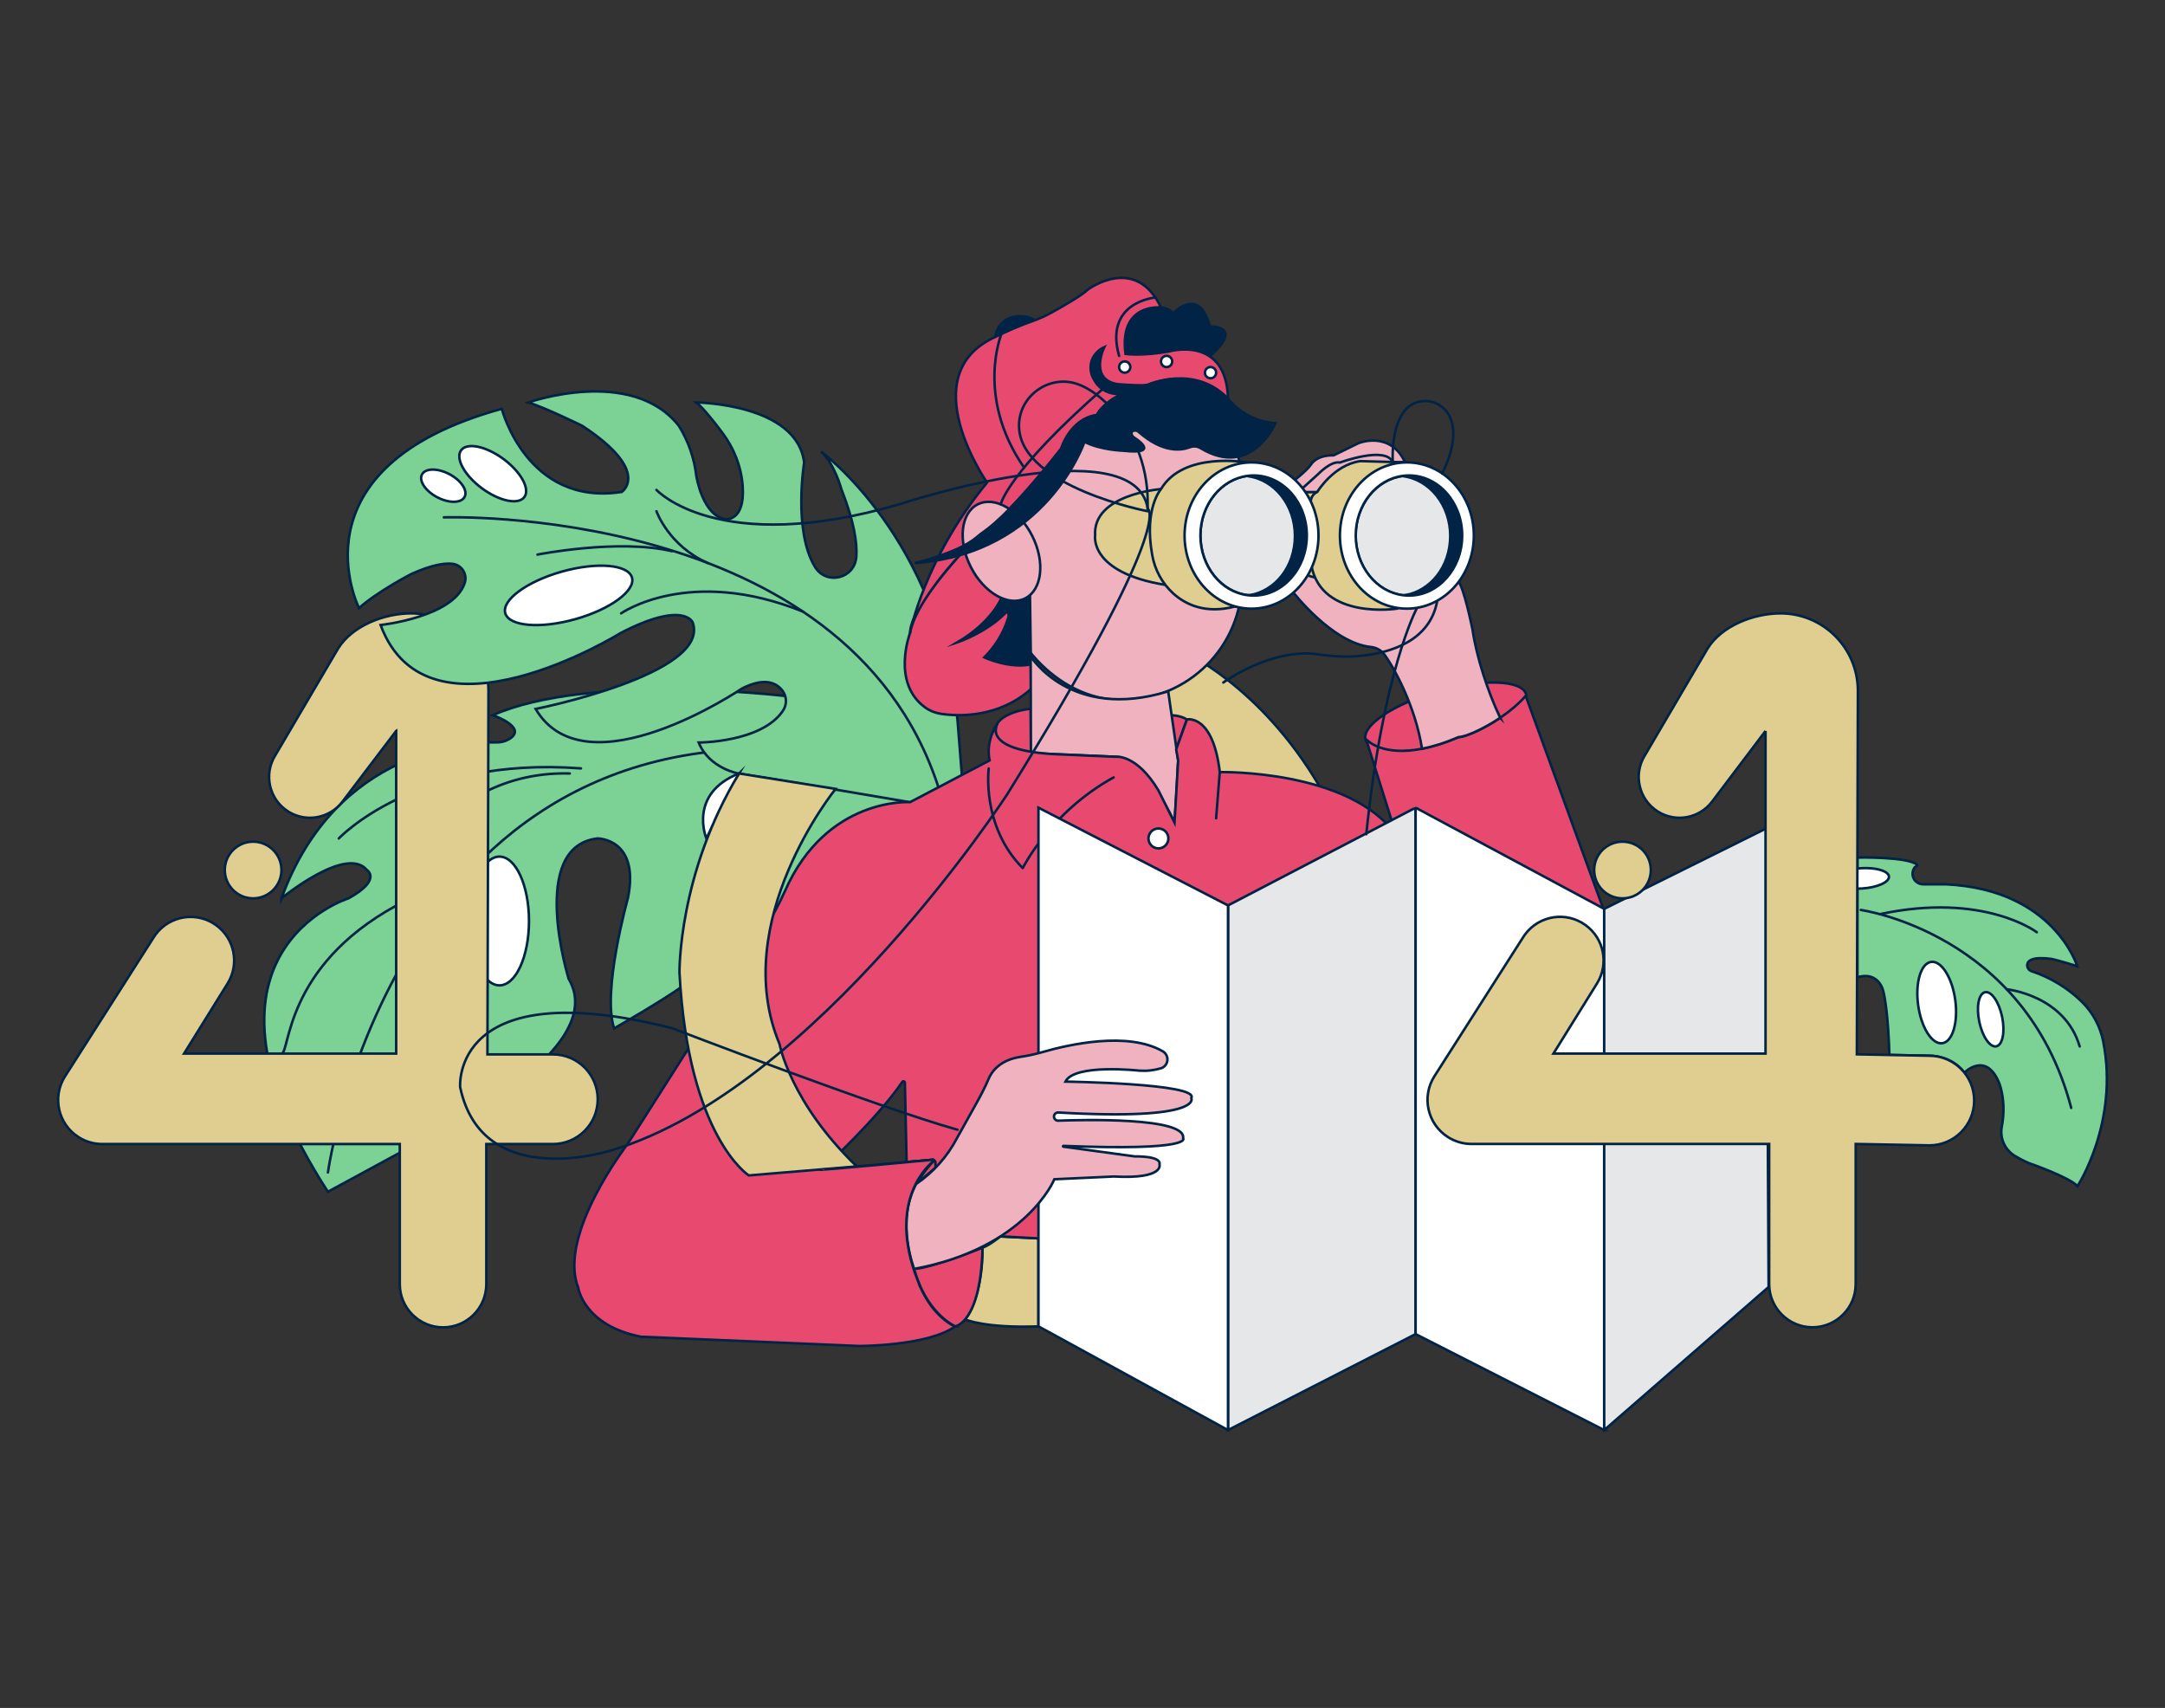 <?xml version="1.0" encoding="UTF-8"?>
<svg xmlns="http://www.w3.org/2000/svg" id="a" width="865.76" height="682.89" viewBox="0 0 865.76 682.89">
  <rect x="0" y="0" width="865.76" height="682.89" fill="#333333" stroke="none"/>
  <path d="M472.6,260.18s31.3,13.74,55,54.12l-69.39,3.14-6.82-51,21.21-6.26Z" fill="#e0cd90" stroke="#002346" stroke-miterlimit="10"></path>
  <g>
    <rect x="362.16" y="464.42" width="76" height="34" fill="#e0cd90" stroke="#002346" stroke-miterlimit="10"></rect>
    <path id="b" d="M112.55,359.18s25.94-21.35,34.18-11.32c0,0,6.16,3.84-7.35,11.32,0,0-70,21.76-8.26,117.32l41.5-22.52s71.75-34,54.78-62.6c0,0-16.41-53,11.59-56.15,0,0,17,0,12.09,23.95,0,0-10.44,37.14-5.5,52,0,0,18.8-10.71,27.8-17.16,0,0,79.29-64.44,84-65.1s6.59-8.19,6.59-8.19l-11.26-30.92-38.76-11.53s-78.27-9.37-116.88,7.67c0,0,13.75,4.75,6.93,9.32-1.65,1.07-3.58,1.61-5.54,1.55-11.29-.19-64.02,2.37-85.91,62.36Z" fill="#7cd194" stroke="#002346" stroke-miterlimit="10"></path>
    <path d="M131.14,468.78s27.78-202.75,219.9-164.56" fill="none" stroke="#002346" stroke-linecap="round" stroke-linejoin="round"></path>
    <path d="M135.49,335.23s30.89-33,96.83-28" fill="none" stroke="#002346" stroke-linecap="round" stroke-linejoin="round"></path>
    <path d="M180.78,325.74s16.71-17.32,47.07-16.48" fill="none" stroke="#002346" stroke-linecap="round" stroke-linejoin="round"></path>
    <ellipse cx="199.73" cy="368.24" rx="11.81" ry="25.74" fill="#fff" stroke="#002346" stroke-miterlimit="10"></ellipse>
    <circle cx="101.22" cy="347.86" r="11.33" fill="#e0cd90" stroke="#002346" stroke-miterlimit="10"></circle>
    <path d="M112.55,421.29c3.43,0,1-34.64,45.87-59.18" fill="none" stroke="#002346" stroke-linecap="round" stroke-linejoin="round"></path>
    <path d="M158.42,292.26v129H73.6l17.42-28.04c4.8-7.74,2.83-17.86-4.51-23.24h0c-7.75-5.69-18.65-4.01-24.34,3.74-.23,.32-.45,.64-.66,.97l-35.49,55.63c-5.24,8.2-2.83,19.1,5.37,24.33,2.83,1.81,6.12,2.77,9.48,2.77h119v56c0,9.55,7.75,17.3,17.3,17.3h0c9.55,0,17.29-7.73,17.3-17.28v-56.02h26.57c9.89,.04,17.94-7.95,17.98-17.84,0-.03,0-.05,0-.08h0c0-9.89-8.02-17.91-17.91-17.92h-26.19l.41-145.39c0-17.09-13.84-30.94-30.93-30.95h-.02c-10.72,0-23.54,4.95-29.18,14.06l-25.05,42.59c-4.83,7.62-2.57,17.72,5.05,22.55,.11,.07,.23,.14,.34,.21h0c7.09,4.25,16.24,2.53,21.31-4l21.57-28.39Z" fill="#e0cd90" stroke="#002346" stroke-miterlimit="10"></path>
    <path d="M143.57,243.11s-28.31-56.15,57.08-79.65c0,0,10.08,39.13,48,33.23,0,0,12-8.15-15.83-26.45,0,0-15.35-7.53-21.59-9.31,0,0,41.27-14.61,60.21,9.31,3.79,6.07,6.18,12.9,7,20,0,0,2.49,16.15,11.81,17.34,0,0,7.63,.88,6.76-12.9-.5-7.86-3.43-15.37-8.16-21.67-3.49-4.65-7.84-10.11-10.43-12.09,0,0,40.24,.37,43.15,24,0,0-4.46,27.41,4.34,41.76,4.58,7.48,15.91,4.67,16.53-4.08,.41-5.67-.95-14.19-5.97-26.98,0,0-2.88-10.52-8.16-15.07,0,0,47.35,34.52,54.62,107.81l2,25.32-20.94,7.09s-47.83-8.16-68.39-11.44c0,0-11.89-1.89-16.21-12.44,0,0,25,0,33.59-12.56,1.74-2.41,1.74-5.67,0-8.08-2.25-3-6.91-5.77-16.28-.95,0,0-62.36,42.23-82.51,8.16,0,0,70-13.91,62.84-34.54,0,0-3.36-9-28.78,4.14,0,0-77.12,47.91-96.06-3.16,0,0,29-3.08,33.6-16.69,1.08-3.05-.51-6.4-3.56-7.48-.44-.16-.91-.26-1.38-.31-3.19-.33-8.16,.43-15.89,3.88-.1-.06-13.88,7.11-21.39,13.82Z" fill="#7cd194" stroke="#002346" stroke-miterlimit="10"></path>
    <ellipse cx="197.04" cy="189.39" rx="7.27" ry="15.73" transform="translate(-72.42 235.08) rotate(-53.49)" fill="#fff" stroke="#002346" stroke-miterlimit="10"></ellipse>
    <ellipse cx="177.27" cy="194.19" rx="5.22" ry="9.63" transform="translate(-77.14 260.61) rotate(-62.24)" fill="#fff" stroke="#002346" stroke-miterlimit="10"></ellipse>
    <ellipse cx="227.38" cy="238.05" rx="26.32" ry="9.88" transform="translate(-55.9 70.36) rotate(-15.69)" fill="#fff" stroke="#002346" stroke-miterlimit="10"></ellipse>
    <path d="M363.93,253.04s-7.65,20,6.09,29.86c1.92,1.35,4.13,2.21,6.45,2.53,6.7,1,22.72,1.69,35.82-9.93l-.38-37.6s-8.37,8.75-21.57-7.72c0,0-4.05-7.23-4.61-10.34-.03,0-21.8,22.99-21.8,33.2Z" fill="#e84a6f" stroke="#002346" stroke-miterlimit="10"></path>
    <path d="M282.47,335.23s-7.47-17.85,13.07-26l-13.07,26Z" fill="#fff" stroke="#002346" stroke-miterlimit="10"></path>
    <path d="M785.53,428.88s8.55-8.75,13.89,4.06c0,0,3.05,7.21,1.08,17.48-.88,4.58,1.17,9.24,5.13,11.69,1.48,.91,3.3,1.88,5.55,2.88,0,0,16.38,5.7,19.59,9.26,0,0,16.62-25.39,10.32-57.65-1.18-6.19-4.24-11.87-8.78-16.25-5.63-5.44-12.41-9.54-19.84-12-1.16-.34-1.91-1.45-1.81-2.65,.22-1.61,2.09-3.33,9.78-2.29,0,0,4.47,1.06,10.23,2.92,0,0-9.26-30.69-52.51-32.75h-8.99c-1.62,0-3.18-.85-3.91-2.3s-.55-3.22,.39-4.46c.27-.34,1.34-.72,1-1.06-3.71-3.3-23.88-2.89-23.88-2.89v47.92s6.14-2.5,9.4,3.15c.46,.82,.8,1.71,1,2.63,.64,2.71,1.91,9.85,2.38,25.23l16,.31s8.86-.21,13.98,6.77Z" fill="#7cd194" stroke="#002346" stroke-miterlimit="10"></path>
    <ellipse cx="774.47" cy="400.86" rx="7.49" ry="16.41" transform="translate(-47.19 108.67) rotate(-7.79)" fill="#fff" stroke="#002346" stroke-miterlimit="10"></ellipse>
    <ellipse cx="796.05" cy="407.53" rx="4.67" ry="11.05" transform="translate(-66.14 170.05) rotate(-11.71)" fill="#fff" stroke="#002346" stroke-miterlimit="10"></ellipse>
    <ellipse cx="744.35" cy="351.2" rx="11.05" ry="4.06" transform="translate(-21.06 48.63) rotate(-3.69)" fill="#fff" stroke="#002346" stroke-miterlimit="10"></ellipse>
    <path d="M385.94,527.56s8.13,3.58,29.33,2.76v-35.18l-15.25-.77s-4.46,3.63-7.16,4.5c.03,0,.58,18.54-6.92,28.69Z" fill="#e0cd90" stroke="#002346" stroke-miterlimit="10"></path>
    <path d="M519.37,195.79l9.89,.59,1,37.47-9.67-.75s9.43-27.81-1.22-37.31Z" fill="#e0cd90" stroke="#002346" stroke-miterlimit="10"></path>
    <path d="M516.88,192.58s5.49-4.12,7.41-6.87c0,0,1.92-3.76,9.06-3.66l9.89-4.85s12.63-5.22,18.67,7.69l-17.89-.52c-6.88,2.26-12.92,6.55-17.3,12.32h-5.21s-.79-1.92-4.63-4.11Z" fill="#f1b2c0" stroke="#002346" stroke-miterlimit="10"></path>
    <path d="M520.62,195.43l6.63-6s5-5.23,8.57-4.49c0,0,18.38-6.82,21.15-.1l-29.05,11.9h-6.37l-.93-1.31Z" fill="#f1b2c0" stroke="#002346" stroke-miterlimit="10"></path>
    <ellipse cx="578.16" cy="286.66" rx="33.36" ry="10.74" transform="translate(-56.25 168.47) rotate(-15.82)" fill="#e84a6f" stroke="#002346" stroke-miterlimit="10"></ellipse>
    <path d="M412.26,301.12s-18.17-2.09-13.33-12c0,0,2.48-4.48,13.22-5.75l.11,17.75Z" fill="#e84a6f" stroke="#002346" stroke-miterlimit="10"></path>
    <path d="M467.83,285.92s4.17,0,6.8,1.76l-4.31,12-2.49-13.76Z" fill="#e84a6f" stroke="#002346" stroke-miterlimit="10"></path>
    <rect x="400.66" y="144.92" width="96" height="135" rx="48" ry="48" fill="#f1b2c0" stroke="#002346" stroke-miterlimit="10"></rect>
    <path d="M400.48,239.04s-3.6,9.53-17.6,17.77c0,0,14-4.67,21.42-14.28-1.42,7.71-5.15,14.79-10.71,20.32,0,0,10.16,4.67,18.67,2.75l-.38-27.72s-4.39,4.35-11.4,1.16Z" fill="#002346" stroke="#002346" stroke-miterlimit="10"></path>
    <path d="M464.29,122.96s3.6,.24,4.82,2.38c0,0,7.35-8.11,12.25-.72,1.13,1.82,1.95,3.82,2.43,5.91,0,0,14.06-.56,0,11.95,0,0-3.94-3.32-13-2.59,0,0-11,2.49-20.72,1.61,.01,0-3.92-19.99,14.22-18.54Z" fill="#002346" stroke="#002346" stroke-miterlimit="10"></path>
    <path d="M398.08,134.69s0-3.17,2.95-5.82c2.24-2.01,5.32-2.74,8.31-2.36,1.47,.19,3.11,.62,4.58,1.52l-5.66,6.66h-10.19Z" fill="#002346" stroke="#002346" stroke-miterlimit="10"></path>
    <path d="M412.26,301.12l-.11-38.7s16,26,55,14l3.97,27.62s-.8,17.08-1.46,24.85c0,0-11.78-26.27-23.67-26.31l-33.73-1.46Z" fill="#f1b2c0" stroke="#002346" stroke-miterlimit="10"></path>
    <path d="M641.16,363.42l-108.07,151.17-114.5-19.28-55.18-2.88c-.01-.13-.01-.26-.02-.39,0,0-2.78-16.67,10-27.8,.23-.2,.08-.57-.23-.55l-10.61,.94-.7-31.77c-.02-.55-.72-.76-1.02-.31-9.65,14.39-32.02,35.06-32.02,35.06l33.74-2.98,.61,27.79h.25c1.36,31.38,18.52,37.92,18.52,37.92-10.71,7.83-38.31,7.83-38.31,7.83l-87.32-3.71c-23.06-4.53-25.12-19.77-25.12-19.77-8.24-21,19.77-57.25,19.77-57.25l54.69-85.94c3.12-4.85,5.87-9.92,8.23-15.18,16.69-37.87,50.07-35.6,50.07-35.6l31.79-16.68c-1.66-7.75,2.7-14.18,3.17-14.84-.55,.9-6.35,11.53,26.16,12.48l20.94,.9s8.41-1.38,17.27,13.5l6.4,12.81,1.46-24.85-.8-4.39,4.31-12s10.4-2.29,13.14,21.05c0,0,51.9-1.1,70.57,25.26l-12.03-38.26s.04-.08,.07-.05c.9,.96,7.02,6.69,22.26,3.72,4.18-.81,9.05-2.28,14.69-4.68,2.42,0,9.59-2.99,16.56-7.7,3.7-2.5,7.35-5.48,10.21-8.77l31.05,85.2Z" fill="#e84a6f" stroke="#002346" stroke-miterlimit="10"></path>
    <path d="M373.39,464.24c-12.78,11.13-10,27.8-10,27.8,.01,.13,.01,.26,.02,.39h-.25s-.61-27.8-.61-27.8l10.61-.94c.31-.02,.46,.35,.23,.55Z" fill="#e84a6f" stroke="#002346" stroke-miterlimit="10"></path>
    <path d="M381.92,530.32s10.24-1.17,11-31.45c0,0-20.73,8.21-27.33,8.48-.03,0,3.53,16.11,16.33,22.97Z" fill="#e84a6f" stroke="#002346" stroke-miterlimit="10"></path>
    <path d="M374.09,464.65v2.24l-7.73,6.5s3.92-6.18,6.93-9.09c.3-.29,.8-.07,.8,.35Z" fill="#e84a6f" stroke="#002346" stroke-miterlimit="10"></path>
    <path d="M599.9,286.99c-6.97,4.71-14.14,7.7-16.56,7.7-5.64,2.4-10.51,3.87-14.69,4.68-2.62-16.78-11.11-32.41-15.12-37.75-1.29-1.71-3.26-2.72-5.39-2.94-15.54-1.63-31.25-22.17-31.25-22.17,3.57-1.65,5.52-6.59,5.52-6.59l37.62,11.26,23-8.79c2.23,1.65,5.8,19.26,5.8,19.26,1.54,10.69,6.02,24.71,11.07,35.34Z" fill="#f1b2c0" stroke="#002346" stroke-miterlimit="10"></path>
    <path d="M395.38,307.26s-3.06,22.99,13.6,39.83c0,0,11.02-22.35,36.35-36.26" fill="none" stroke="#002346" stroke-linecap="round" stroke-linejoin="round"></path>
    <circle cx="463.24" cy="335.23" r="3.98" fill="#fff" stroke="#002346" stroke-miterlimit="10"></circle>
    <path d="M565.39,323.3l-74.31,38.71v209.77l75.02-38.38v-209.67c0-.36-.38-.6-.71-.43Z" fill="#e6e7e8" stroke="#002346" stroke-miterlimit="10"></path>
    <path d="M641.5,571.79l-75.41-38.38v-210.14c0-.15,.16-.24,.29-.17l75.12,40.29v208.4Z" fill="#fff" stroke="#002346" stroke-miterlimit="10"></path>
    <polygon points="641.5 363.39 706.25 331.25 707.25 514.59 641.5 571.79 641.5 363.39" fill="#e6e7e8" stroke="#002346" stroke-miterlimit="10"></polygon>
    <path d="M706.02,292.26v129h-84.82l17.44-28.07c4.8-7.74,2.83-17.86-4.51-23.24h0c-7.75-5.69-18.65-4.01-24.34,3.74-.23,.32-.45,.64-.66,.97l-35.51,55.63c-5.24,8.2-2.83,19.1,5.37,24.33,2.83,1.81,6.12,2.77,9.48,2.77h119v56c0,9.55,7.75,17.3,17.3,17.3h0c9.55,0,17.3-7.75,17.3-17.3v-56l29.42,.56c9.89,.03,17.93-7.97,17.96-17.86,0-.02,0-.03,0-.05h0c0-9.9-8.02-17.92-17.92-17.92l-29-.57,.41-145.39c-.01-17.07-13.85-30.91-30.92-30.92h0c-10.72,0-23.54,4.95-29.18,14.06l-25,42.59c-4.83,7.62-2.57,17.72,5.05,22.55,.11,.07,.23,.14,.34,.21h0c7.09,4.25,16.24,2.53,21.31-4l21.48-28.39Z" fill="#e0cd90" stroke="#002346" stroke-miterlimit="10"></path>
    <circle cx="648.82" cy="347.86" r="11.33" fill="#e0cd90" stroke="#002346" stroke-miterlimit="10"></circle>
    <path d="M558.67,243.36s-30.13,4.63-34.24-17.18c3.44-7.84,3.38-16.78-.18-24.57-.44-2.03,.61-4.09,2.51-4.92,0,0,6.59-10.92,17.3-12.32l18.53,.52-3.92,58.47Z" fill="#e0cd90" stroke="#002346" stroke-miterlimit="10"></path>
    <path d="M464.27,195.55s-27.44,2.06-26.34,18.57c0,0-2.5,14.74,28,19.73l-1.66-38.3Z" fill="#e0cd90" stroke="#002346" stroke-miterlimit="10"></path>
    <path d="M394.72,192.94s-30.17-43.16,3.36-58.25c4.85-2.42,9.85-4.55,14.96-6.36,2.69-.95,5.28-2.13,7.77-3.52,4.73-2.63,11.95-6.81,14.14-8.98,0,0,19.09-14.42,29.34,7.13,0,0-16.88-2-14.21,18.54,0,0,6.18,1,17.51-1,0,0,22.86-6.59,23.48,18.95,0,0-11.95-13.18-32.13-5.56,0,0-15.65,3.84-20.32,12.08,0,0-9.61,.82-14.28,13.46,0,0-23.89,30.48-32.4,34,0,0-25,23.89-28,39.55-.01,.06,5.56-29.47,30.78-60.04Z" fill="#e84a6f" stroke="#002346" stroke-miterlimit="10"></path>
    <path d="M449.89,157.1c-4.77,1.37-9.85-.73-12.26-5.06-1.49-2.27-1.9-5.08-1.14-7.68,.85-2.49,2.7-4.51,5.11-5.58,0,0-5.66,11.37,3.42,14.39,.88,.27,1.78,.44,2.7,.49,2.8,.21,9.85,.67,11.22,.19-3.13,.73-6.17,1.82-9.05,3.25Z" fill="#002346" stroke="#002346" stroke-miterlimit="10"></path>
    <circle cx="449.76" cy="146.76" r="2.24" fill="#fff" stroke="#002346" stroke-miterlimit="10"></circle>
    <circle cx="466.51" cy="144.52" r="2.24" fill="#fff" stroke="#002346" stroke-miterlimit="10"></circle>
    <circle cx="484.08" cy="149" r="2.24" fill="#fff" stroke="#002346" stroke-miterlimit="10"></circle>
    <ellipse cx="400.48" cy="220.44" rx="13.76" ry="21.05" transform="translate(-56.37 204.09) rotate(-26.78)" fill="#f1b2c0" stroke="#002346" stroke-miterlimit="10"></ellipse>
    <polygon points="415.27 322.94 415.27 530.32 491.07 571.79 491.07 362.02 415.27 322.94" fill="#fff" stroke="#002346" stroke-miterlimit="10"></polygon>
    <path d="M366.36,473.39c6.86-4.66,12.47-10.95,16.31-18.3l7.81-14.02c1.76-3.16,3.45-6.36,4.85-9.69,1.2-2.85,4.45-7.62,12.98-8.85,2.92-.42,5.79-1.08,8.63-1.89,10.35-2.99,34.01-8.4,48.07-.28,1.78,1.05,2.37,3.34,1.33,5.12-.43,.73-1.1,1.3-1.9,1.6-2.86,.87-5.86,1.21-8.84,1,0,0-25.9-2.92-29.55,4.38,0,0,53.63,.73,50.35,6.56,0,0,5.11,9.13-53.21,5.79-.9-.04-1.67,.66-1.71,1.57,0,.06,0,.12,0,.17h0c.06,.88,.81,1.56,1.69,1.53,8.81-.33,51.27-1.51,49.95,7,0,0,4.9,5.19-47.92,3.07-.09,.02-.15,.11-.12,.21,.02,.06,.06,.11,.12,.12l28.62,3.89s10.58-.29,9.85,3.14c0,0,2.19,6-18.24,4.89l-23.8,1.1s-11.16,27.54-56.07,35.85c0,0-7.41-18.93,.8-33.96Z" fill="#f1b2c0" stroke="#002346" stroke-miterlimit="10"></path>
    <path d="M498.49,184.89s-25.22-4.53-34.22,10.66c0,0-6.9,7.64-3.52,26.31,1.01,5.94,3.98,11.37,8.42,15.43,5,4.5,13,8.25,24.54,5.24l4.78-57.64Z" fill="#e0cd90" stroke="#002346" stroke-miterlimit="10"></path>
    <path d="M522.59,214.12c0,13.27-9.53,24-21.29,24-.79,0-1.58-.05-2.37-.15-10.64-1.33-18.9-11.51-18.9-23.87s8.26-22.53,18.9-23.86c.79-.11,1.58-.16,2.37-.15,11.72,.02,21.29,10.77,21.29,24.03Z" fill="#e6e7e8" stroke="#002346" stroke-miterlimit="10"></path>
    <path d="M498.93,190.39c10.64,1.33,18.9,11.51,18.9,23.86s-7.92,22.08-18.22,23.75c.56,.05,1.12,.08,1.69,.08,11.76,0,21.29-10.75,21.29-24s-9.53-24-21.29-24c-.79,0-1.58,.05-2.37,.15" fill="#002346" stroke="#002346" stroke-miterlimit="10"></path>
    <path d="M500.48,184.89c-14.79,0-26.78,13.09-26.78,29.23s12,29.24,26.78,29.24,26.77-13.09,26.77-29.24-11.98-29.23-26.77-29.23Zm.82,53.25c-.79,0-1.58-.05-2.37-.16-10.64-1.32-18.9-11.5-18.9-23.86s8.26-22.54,18.9-23.86c.79-.11,1.58-.16,2.37-.16,11.76,0,21.29,10.76,21.29,24s-9.57,24.04-21.29,24.04Z" fill="#fff" stroke="#002346" stroke-miterlimit="10"></path>
    <path d="M433.68,176.65s-15.1,44.76-67.83,48.46c0,0,16.92-3.87,24.45-10.1,1.17-1,2.35-1.9,3.59-2.78,3.72-2.65,13.07-10.6,30.45-32.83,0,0,3.57-12.09,14.28-13.46,0,0,3.3-8,20.32-12.08,0,0,18.76-8.51,32.13,5.56,4.72,5.71,11.56,9.25,18.95,9.82,0,0-9.5,22.34-30,9.9-1.29-.75-2.85-.86-4.23-.31-3.42,1.31-10.79,2.38-20.5-6.18-.61-.56-1.51-.69-2.25-.32-.62,.34-1,1,.13,2.4,0,0,12.11,7.26-4,5.49-.04,0-9.15-.27-15.49-3.57Z" fill="#002346" stroke="#002346" stroke-miterlimit="10"></path>
    <path d="M584.71,214.12c0,13.27-9.54,24-21.29,24-.8,.02-1.6,0-2.4-.08-10.63-1.33-18.9-11.51-18.9-23.87s8.27-22.53,18.9-23.86c.79-.11,1.58-.16,2.38-.15,11.77-.05,21.31,10.7,21.31,23.96Z" fill="#e6e7e8" stroke="#002346" stroke-miterlimit="10"></path>
    <path d="M561.02,190.39c10.64,1.33,18.91,11.51,18.91,23.86s-7.92,22.08-18.23,23.75c.56,.05,1.13,.08,1.7,.08,11.75,0,21.29-10.75,21.29-24s-9.54-24-21.29-24c-.8,0-1.59,.05-2.38,.15" fill="#002346" stroke="#002346" stroke-miterlimit="10"></path>
    <path d="M562.59,184.89c-14.78,0-26.77,13.09-26.77,29.23s12,29.24,26.77,29.24,26.78-13.09,26.78-29.24-11.99-29.23-26.78-29.23Zm.83,53.25c-.8,0-1.59-.05-2.38-.16-10.63-1.32-18.9-11.5-18.9-23.86s8.27-22.54,18.9-23.86c.79-.11,1.58-.16,2.38-.16,11.75,0,21.29,10.76,21.29,24s-9.54,24.04-21.29,24.04Z" fill="#fff" stroke="#002346" stroke-miterlimit="10"></path>
    <path d="M295.54,309.26l38.61,6.16s-43,53-22.41,102.06c0,0,4.26,23.31,30.87,48.89l-43.18,3.6s-24.22-15.37-27.71-81.09c0,0-.57-39.46,23.82-79.62Z" fill="#e0cd90" stroke="#002346" stroke-miterlimit="10"></path>
    <path d="M400.19,201.61s2.64-12.62,40.68-46" fill="none" stroke="#002346" stroke-linecap="round" stroke-linejoin="round"></path>
    <path d="M462.02,118.95s-20.63,1.71-14.5,23.34" fill="none" stroke="#002346" stroke-linecap="round" stroke-linejoin="round"></path>
    <path d="M400.48,133.5s-10.36,24.85,8.67,52.92" fill="none" stroke="#002346" stroke-linecap="round" stroke-linejoin="round"></path>
    <path d="M177.49,206.85s160.66-5.43,197.66,107.57" fill="none" stroke="#002346" stroke-linecap="round" stroke-linejoin="round"></path>
    <path d="M214.94,221.74s32.29-6.41,53.75-1.36" fill="none" stroke="#002346" stroke-linecap="round" stroke-linejoin="round"></path>
    <path d="M262.5,204.4s4.93,13.9,20.54,20.71" fill="none" stroke="#002346" stroke-linecap="round" stroke-linejoin="round"></path>
    <path d="M248.37,245.24s27.13-19.09,72.71-.7" fill="none" stroke="#002346" stroke-linecap="round" stroke-linejoin="round"></path>
    <path d="M328.8,467.61c-.13,.28,36.83-3.21,44.07-3.89,.35-.03,.54,.4,.27,.63-4.01,3.4-18.65,18.61-5.07,50.25" fill="#e84a6f" stroke="#002346" stroke-miterlimit="10"></path>
    <line x1="487.77" y1="308.7" x2="486.32" y2="327.17" fill="none" stroke="#002346" stroke-linecap="round" stroke-linejoin="round"></line>
    <path d="M556.97,184.84s-.94-12.51,4.16-19.88c5.01-7.23,15.84-5.7,18.99,2.51,1.72,4.49,1.74,11.39-3.39,21.84" fill="none" stroke="#002346" stroke-linecap="round" stroke-linejoin="round"></path>
    <path d="M262.5,195.87s24.7,26.93,97.17,5.74c0,0,94.17-31.11,99.33,1.85,0,0,11.51,5.09-56.17,114.03,0,0-76.44,117.81-158.06,142.38,0,0-51.91,17.04-60.76-25.2,0,0-3.78-45.95,84.68-23.59,0,0,82.92,31.88,114.19,40.62" fill="none" stroke="#002346" stroke-linecap="round" stroke-linejoin="round"></path>
    <path d="M458.92,204.4s-49.99-9.63-51.4-33.2c-.76-12.63,12.16-22.01,23.96-17.42,3.47,1.35,7.3,3.79,11.42,7.84,10.34,10.18,15.96,24.21,16.04,38.72,0,1.28,0,2.63-.02,4.06Z" fill="none" stroke="#002346" stroke-linecap="round" stroke-linejoin="round"></path>
    <path d="M566.53,243.3s-13.46,24.9-20.17,90.26" fill="none" stroke="#002346" stroke-linecap="round" stroke-linejoin="round"></path>
    <path d="M489.19,272.89s19.36-14.04,38.03-11.26c5.77,.86,11.61,1.2,17.41,.56,11.67-1.29,27.02-6.01,30.03-21.55" fill="none" stroke="#002346" stroke-linecap="round" stroke-linejoin="round"></path>
    <path d="M744.13,363.83s65.72,9.16,84.12,79.13" fill="none" stroke="#002346" stroke-linecap="round" stroke-linejoin="round"></path>
    <path d="M814.5,372.74s-21.19-16.14-62.77-7.23" fill="none" stroke="#002346" stroke-linecap="round" stroke-linejoin="round"></path>
    <path d="M802.48,395.55s23.14,2.32,29.16,22.84" fill="none" stroke="#002346" stroke-linecap="round" stroke-linejoin="round"></path>
  </g>
</svg>
